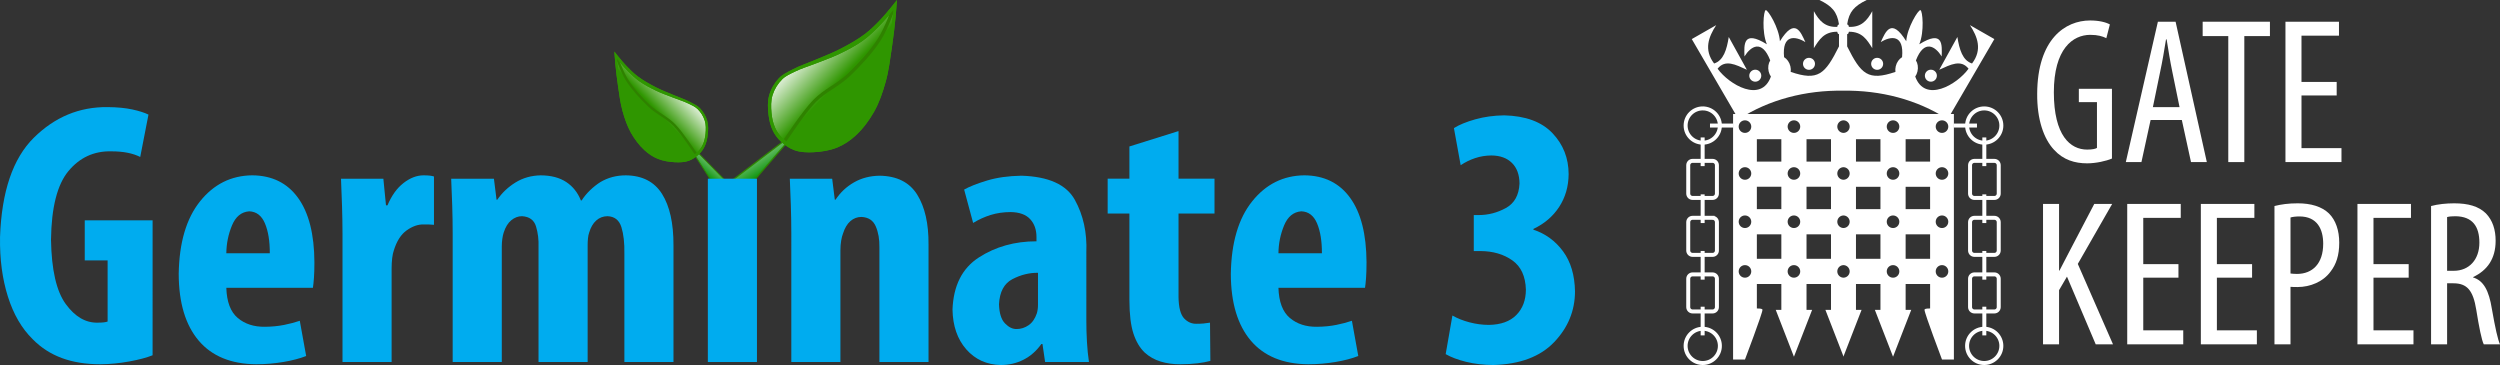 <?xml version="1.0" encoding="UTF-8" standalone="no"?>
<!-- Created with Inkscape (http://www.inkscape.org/) -->

<svg
   xmlns:dc="http://purl.org/dc/elements/1.1/"
   xmlns:cc="http://creativecommons.org/ns#"
   xmlns:rdf="http://www.w3.org/1999/02/22-rdf-syntax-ns#"
   xmlns:svg="http://www.w3.org/2000/svg"
   xmlns="http://www.w3.org/2000/svg"
   xmlns:xlink="http://www.w3.org/1999/xlink"
   xmlns:sodipodi="http://sodipodi.sourceforge.net/DTD/sodipodi-0.dtd"
   xmlns:inkscape="http://www.inkscape.org/namespaces/inkscape"
   id="svg2"
   version="1.1"
   viewBox="0 0 480.171 70.107"
   inkscape:export-filename="C:\Users\sr41756\Desktop\gatekeeper.png"
   inkscape:export-xdpi="61.620094"
   inkscape:export-ydpi="61.620094"
   inkscape:version="0.92.1 r15371"
   sodipodi:docname="gatekeeper-dark.svg"
   width="512.183"
   height="74.781">
  <rect x="0" y="0" width="480.171" height="70.107" fill="#333333" stroke="none"/>
  <defs
     id="defs4">
    <linearGradient
       id="linearGradient3822">
      <stop
         style="stop-color:#008f00;stop-opacity:1;"
         id="stop3824"
         offset="0" />
      <stop
         style="stop-color:#ffffff;stop-opacity:1;"
         id="stop3826"
         offset="1" />
    </linearGradient>
    <linearGradient
       id="linearGradient3795">
      <stop
         style="stop-color:#2f9600;stop-opacity:1;"
         id="stop3797"
         offset="0" />
      <stop
         style="stop-color:#ffffff;stop-opacity:1;"
         id="stop3799"
         offset="1" />
    </linearGradient>
    <linearGradient
       gradientTransform="matrix(-0.532,0,0,0.714,433.894,175.301)"
       gradientUnits="userSpaceOnUse"
       id="linearGradient4158"
       x1="275.551"
       x2="269.846"
       y1="168.021"
       y2="158.976"
       inkscape:collect="always"
       xlink:href="#linearGradient3822" />
    <linearGradient
       gradientTransform="matrix(0.854,0,0,0.854,65.072,151.796)"
       gradientUnits="userSpaceOnUse"
       id="linearGradient4164"
       x1="275.551"
       x2="269.846"
       y1="168.021"
       y2="158.976"
       inkscape:collect="always"
       xlink:href="#linearGradient3822" />
    <linearGradient
       gradientTransform="translate(59.367,135.152)"
       gradientUnits="userSpaceOnUse"
       id="linearGradient4239"
       x1="289.231"
       x2="281.022"
       y1="151.374"
       y2="143.241"
       inkscape:collect="always"
       xlink:href="#linearGradient3795" />
    <linearGradient
       gradientTransform="matrix(0.854,0,0,0.854,64.357,151.406)"
       gradientUnits="userSpaceOnUse"
       id="linearGradient3083"
       x1="289.231"
       x2="281.022"
       y1="151.374"
       y2="143.241"
       inkscape:collect="always"
       xlink:href="#linearGradient3795" />
    <linearGradient
       gradientUnits="userSpaceOnUse"
       id="linearGradient3866"
       x1="338.549"
       x2="328.881"
       y1="282.634"
       y2="274.081"
       inkscape:collect="always"
       xlink:href="#linearGradient3795" />
    <linearGradient
       gradientUnits="userSpaceOnUse"
       id="linearGradient3875"
       x1="335.632"
       x2="328.571"
       y1="281.574"
       y2="274.832"
       inkscape:collect="always"
       xlink:href="#linearGradient3795" />
    <linearGradient
       gradientUnits="userSpaceOnUse"
       id="linearGradient3891"
       x1="335.632"
       x2="328.571"
       y1="281.574"
       y2="274.832"
       inkscape:collect="always"
       xlink:href="#linearGradient3795" />
    <linearGradient
       gradientUnits="userSpaceOnUse"
       id="linearGradient3905"
       x1="335.632"
       x2="328.571"
       y1="281.574"
       y2="274.832"
       inkscape:collect="always"
       xlink:href="#linearGradient3795" />
    <linearGradient
       gradientUnits="userSpaceOnUse"
       id="linearGradient3907"
       x1="335.632"
       x2="328.571"
       y1="281.574"
       y2="274.832"
       inkscape:collect="always"
       xlink:href="#linearGradient3795" />
    <linearGradient
       gradientTransform="matrix(0.854,0,0,0.854,65.072,151.796)"
       gradientUnits="userSpaceOnUse"
       id="linearGradient4131"
       x1="275.551"
       x2="269.846"
       y1="168.021"
       y2="158.976"
       inkscape:collect="always"
       xlink:href="#linearGradient3822" />
    <linearGradient
       gradientUnits="userSpaceOnUse"
       id="linearGradient4133"
       x1="335.632"
       x2="328.571"
       y1="281.574"
       y2="274.832"
       inkscape:collect="always"
       xlink:href="#linearGradient3795" />
    <linearGradient
       gradientTransform="matrix(-0.532,0,0,0.714,433.894,175.301)"
       gradientUnits="userSpaceOnUse"
       id="linearGradient4135"
       x1="275.551"
       x2="269.846"
       y1="168.021"
       y2="158.976"
       inkscape:collect="always"
       xlink:href="#linearGradient3822" />
    <linearGradient
       gradientUnits="userSpaceOnUse"
       id="linearGradient4137"
       x1="335.632"
       x2="328.571"
       y1="281.574"
       y2="274.832"
       inkscape:collect="always"
       xlink:href="#linearGradient3795" />
  </defs>
  <sodipodi:namedview
     bordercolor="#666666"
     borderopacity="1.0"
     fit-margin-bottom="0"
     fit-margin-left="0"
     fit-margin-right="0"
     fit-margin-top="0"
     id="base"
     pagecolor="#ffffff"
     showgrid="true"
     inkscape:current-layer="layer1"
     inkscape:cx="391.1885"
     inkscape:cy="16.750692"
     inkscape:document-units="px"
     inkscape:pageopacity="0.0"
     inkscape:pageshadow="2"
     inkscape:window-height="1017"
     inkscape:window-maximized="1"
     inkscape:window-width="1920"
     inkscape:window-x="-8"
     inkscape:window-y="-8"
     inkscape:zoom="4.5093834">
    <inkscape:grid
       empspacing="5"
       enabled="true"
       id="grid3163"
       originx="1.8175893e-007"
       originy="0"
       snapvisiblegridlinesonly="true"
       type="xygrid"
       visible="true"
       spacingx="1"
       spacingy="1" />
  </sodipodi:namedview>
  <g
     id="layer1"
     transform="translate(-152.768,-261.993)"
     inkscape:groupmode="layer"
     inkscape:label="Layer 1">
    <g
       id="g4105">
      <path
         style="fill:url(#linearGradient4131);fill-opacity:1;stroke:#2f8600;stroke-width:0.256;stroke-miterlimit:4;stroke-dasharray:none;stroke-opacity:0.953"
         d="m 293.293,296.718 12.535,-9.547 -8.573,9.872 z"
         id="path3820"
         inkscape:connector-curvature="0"
         inkscape:export-filename="C:\Users\sr41756\Desktop\logo2.png"
         inkscape:export-xdpi="48.573853"
         inkscape:export-ydpi="48.573853"
         sodipodi:nodetypes="cccc" />
      <g
         id="g3884"
         transform="translate(-24.837,-0.751)">
        <path
           style="fill:#2f9600;fill-opacity:1;stroke:none"
           d="m 327.563,289.894 c -0.613,-0.572 -1.137,-1.262 -1.506,-2.015 -0.467,-0.954 -0.72,-2.017 -0.844,-3.072 -0.147,-1.248 -0.219,-2.559 0.126,-3.767 0.346,-1.211 1.02,-2.361 1.888,-3.273 0.711,-0.748 1.689,-1.196 2.602,-1.679 1.396,-0.739 2.913,-1.222 4.364,-1.846 1.571,-0.676 3.18,-1.272 4.7,-2.056 1.667,-0.86 3.327,-1.767 4.826,-2.895 1.146,-0.864 2.16,-1.896 3.147,-2.937 1.079,-1.139 3.021,-3.609 3.021,-3.609 0,0 -0.146,2.128 -0.252,3.189 -0.197,1.963 -0.418,3.924 -0.713,5.875 -0.34,2.249 -0.598,4.525 -1.217,6.714 -0.555,1.965 -1.215,3.932 -2.224,5.707 -0.956,1.681 -2.142,3.268 -3.567,4.574 -1.02,0.935 -2.201,1.737 -3.483,2.259 -1.454,0.592 -3.049,0.853 -4.617,0.926 -1.202,0.056 -2.455,0.02 -3.59,-0.38 -0.995,-0.351 -1.889,-0.994 -2.661,-1.713 z"
           id="path3088"
           inkscape:connector-curvature="0"
           sodipodi:nodetypes="aaaaaaaaaacaaaaaaaaa" />
        <g
           id="g3877">
          <path
             style="fill:url(#linearGradient4133);fill-opacity:1;stroke:none"
             d="m 327.834,289.219 c -0.553,-0.545 -1.02,-1.198 -1.342,-1.905 -0.407,-0.895 -0.614,-1.886 -0.702,-2.866 -0.104,-1.159 -0.137,-2.375 0.214,-3.484 0.352,-1.112 1.005,-2.159 1.833,-2.982 0.678,-0.674 1.595,-1.064 2.452,-1.487 1.312,-0.648 2.729,-1.056 4.088,-1.597 1.472,-0.585 2.977,-1.095 4.405,-1.782 1.566,-0.753 3.126,-1.55 4.543,-2.556 1.084,-0.77 2.049,-1.699 2.99,-2.638 1.028,-1.026 2.891,-3.263 2.891,-3.263 0,0 -0.19,1.967 -0.316,2.946 -0.233,1.812 -0.489,3.623 -0.812,5.421 -0.373,2.073 -0.671,4.174 -1.3,6.185 -0.565,1.805 -1.227,3.609 -2.207,5.226 -0.928,1.531 -2.067,2.97 -3.421,4.143 -0.969,0.839 -2.083,1.551 -3.283,2.001 -1.361,0.51 -2.845,0.711 -4.299,0.738 -1.114,0.02 -2.274,-0.045 -3.314,-0.445 -0.912,-0.35 -1.724,-0.969 -2.419,-1.655 z"
             id="path3858"
             inkscape:connector-curvature="0"
             sodipodi:nodetypes="aaaaaaaaaacaaaaaaaaa" />
          <path
             style="fill:none;stroke:#2f8200;stroke-width:0.641;stroke-linecap:butt;stroke-linejoin:miter;stroke-miterlimit:4;stroke-dasharray:none;stroke-opacity:1"
             d="m 328.377,289.72 c 0,0 0.008,-0.009 0.033,-0.042 0.254,-0.342 3.538,-5.381 5.62,-7.507 2.082,-2.126 4.487,-3.029 6.602,-5.045 2.115,-2.015 4.334,-4.434 5.816,-6.727 1.482,-2.294 2.803,-6.167 2.803,-6.167"
             id="path3868"
             inkscape:connector-curvature="0"
             inkscape:export-filename="C:\Users\sr41756\Desktop\logo2.png"
             inkscape:export-xdpi="48.573853"
             inkscape:export-ydpi="48.573853"
             sodipodi:nodetypes="cszzzc" />
          <path
             style="fill:#2f9600;fill-opacity:1;stroke:none"
             d="m 344.844,0.781 c 0,0 -1.921,2.455 -3,3.594 -0.987,1.042 -2.01,2.074 -3.156,2.938 -1.498,1.129 -3.146,2.046 -4.812,2.906 -1.52,0.784 -3.148,1.387 -4.719,2.062 -1.451,0.624 -2.979,1.105 -4.375,1.844 -0.912,0.483 -1.882,0.909 -2.594,1.656 -0.868,0.912 -1.529,2.07 -1.875,3.281 -0.345,1.208 -0.272,2.534 -0.125,3.781 0.124,1.055 0.377,2.109 0.844,3.062 0.368,0.753 0.887,1.459 1.5,2.031 0.771,0.719 1.661,1.337 2.656,1.688 1.135,0.4 2.392,0.431 3.594,0.375 1.568,-0.072 3.171,-0.314 4.625,-0.906 1.282,-0.522 2.449,-1.315 3.469,-2.25 1.425,-1.306 2.607,-2.913 3.562,-4.594 1.009,-1.775 1.663,-3.723 2.219,-5.688 0.619,-2.189 0.879,-4.47 1.219,-6.719 0.295,-1.95 0.522,-3.912 0.719,-5.875 0.106,-1.061 0.25,-3.188 0.25,-3.188 z m -0.688,1.906 c 0,0 -0.187,1.958 -0.312,2.938 -0.233,1.812 -0.489,3.639 -0.812,5.438 -0.373,2.073 -0.652,4.177 -1.281,6.188 -0.565,1.805 -1.239,3.602 -2.219,5.219 -0.928,1.531 -2.053,2.952 -3.406,4.125 -0.969,0.839 -2.081,1.581 -3.281,2.031 -1.361,0.51 -2.859,0.692 -4.312,0.719 -1.114,0.02 -2.272,-0.038 -3.312,-0.438 -0.912,-0.35 -1.711,-0.97 -2.406,-1.656 -0.553,-0.545 -1.022,-1.199 -1.344,-1.906 -0.407,-0.895 -0.631,-1.895 -0.719,-2.875 -0.104,-1.159 -0.132,-2.359 0.219,-3.469 0.352,-1.112 1.016,-2.178 1.844,-3 0.678,-0.674 1.58,-1.046 2.438,-1.469 1.312,-0.648 2.734,-1.053 4.094,-1.594 1.472,-0.585 2.979,-1.095 4.406,-1.781 1.566,-0.753 3.115,-1.556 4.531,-2.562 1.084,-0.77 2.059,-1.717 3,-2.656 1.028,-1.026 2.875,-3.25 2.875,-3.25 z"
             id="path3872"
             transform="translate(5.033,261.972)"
             inkscape:connector-curvature="0" />
        </g>
      </g>
      <path
         style="fill:url(#linearGradient4135);fill-opacity:1;stroke:#2f8600;stroke-width:0.185;stroke-miterlimit:4;stroke-dasharray:none;stroke-opacity:0.953"
         d="m 291.876,296.482 -7.8,-7.983 5.335,8.255 z"
         id="path3830"
         inkscape:connector-curvature="0"
         inkscape:export-filename="C:\Users\sr41756\Desktop\logo2.png"
         inkscape:export-xdpi="48.573853"
         inkscape:export-ydpi="48.573853"
         sodipodi:nodetypes="cccc" />
      <g
         id="g3893"
         transform="matrix(-0.727,0,0,0.727,525.126,80.881)">
        <path
           style="fill:#2f9600;fill-opacity:1;stroke:none"
           d="m 327.563,289.894 c -0.613,-0.572 -1.137,-1.262 -1.506,-2.015 -0.467,-0.954 -0.72,-2.017 -0.844,-3.072 -0.147,-1.248 -0.219,-2.559 0.126,-3.767 0.346,-1.211 1.02,-2.361 1.888,-3.273 0.711,-0.748 1.689,-1.196 2.602,-1.679 1.396,-0.739 2.913,-1.222 4.364,-1.846 1.571,-0.676 3.18,-1.272 4.7,-2.056 1.667,-0.86 3.327,-1.767 4.826,-2.895 1.146,-0.864 2.16,-1.896 3.147,-2.937 1.079,-1.139 3.021,-3.609 3.021,-3.609 0,0 -0.146,2.128 -0.252,3.189 -0.197,1.963 -0.418,3.924 -0.713,5.875 -0.34,2.249 -0.598,4.525 -1.217,6.714 -0.555,1.965 -1.215,3.932 -2.224,5.707 -0.956,1.681 -2.142,3.268 -3.567,4.574 -1.02,0.935 -2.201,1.737 -3.483,2.259 -1.454,0.592 -3.049,0.853 -4.617,0.926 -1.202,0.056 -2.455,0.02 -3.59,-0.38 -0.995,-0.351 -1.889,-0.994 -2.661,-1.713 z"
           id="path3895"
           inkscape:connector-curvature="0"
           sodipodi:nodetypes="aaaaaaaaaacaaaaaaaaa" />
        <g
           id="g3897">
          <path
             style="fill:url(#linearGradient4137);fill-opacity:1;stroke:none"
             d="m 327.834,289.219 c -0.553,-0.545 -1.02,-1.198 -1.342,-1.905 -0.407,-0.895 -0.614,-1.886 -0.702,-2.866 -0.104,-1.159 -0.137,-2.375 0.214,-3.484 0.352,-1.112 1.005,-2.159 1.833,-2.982 0.678,-0.674 1.595,-1.064 2.452,-1.487 1.312,-0.648 2.729,-1.056 4.088,-1.597 1.472,-0.585 2.977,-1.095 4.405,-1.782 1.566,-0.753 3.126,-1.55 4.543,-2.556 1.084,-0.77 2.049,-1.699 2.99,-2.638 1.028,-1.026 2.891,-3.263 2.891,-3.263 0,0 -0.19,1.967 -0.316,2.946 -0.233,1.812 -0.489,3.623 -0.812,5.421 -0.373,2.073 -0.671,4.174 -1.3,6.185 -0.565,1.805 -1.227,3.609 -2.207,5.226 -0.928,1.531 -2.067,2.97 -3.421,4.143 -0.969,0.839 -2.083,1.551 -3.283,2.001 -1.361,0.51 -2.845,0.711 -4.299,0.738 -1.114,0.02 -2.274,-0.045 -3.314,-0.445 -0.912,-0.35 -1.724,-0.969 -2.419,-1.655 z"
             id="path3899"
             inkscape:connector-curvature="0"
             sodipodi:nodetypes="aaaaaaaaaacaaaaaaaaa" />
          <path
             style="fill:none;stroke:#2f8200;stroke-width:0.641;stroke-linecap:butt;stroke-linejoin:miter;stroke-miterlimit:4;stroke-dasharray:none;stroke-opacity:1"
             d="m 328.377,289.72 c 0,0 0.008,-0.009 0.033,-0.042 0.254,-0.342 3.538,-5.381 5.62,-7.507 2.082,-2.126 4.487,-3.029 6.602,-5.045 2.115,-2.015 4.334,-4.434 5.816,-6.727 1.482,-2.294 2.803,-6.167 2.803,-6.167"
             id="path3901"
             inkscape:connector-curvature="0"
             inkscape:export-filename="C:\Users\sr41756\Desktop\logo2.png"
             inkscape:export-xdpi="48.573853"
             inkscape:export-ydpi="48.573853"
             sodipodi:nodetypes="cszzzc" />
          <path
             style="fill:#2f9600;fill-opacity:1;stroke:none"
             d="m 344.844,0.781 c 0,0 -1.921,2.455 -3,3.594 -0.987,1.042 -2.01,2.074 -3.156,2.938 -1.498,1.129 -3.146,2.046 -4.812,2.906 -1.52,0.784 -3.148,1.387 -4.719,2.062 -1.451,0.624 -2.979,1.105 -4.375,1.844 -0.912,0.483 -1.882,0.909 -2.594,1.656 -0.868,0.912 -1.529,2.07 -1.875,3.281 -0.345,1.208 -0.272,2.534 -0.125,3.781 0.124,1.055 0.377,2.109 0.844,3.062 0.368,0.753 0.887,1.459 1.5,2.031 0.771,0.719 1.661,1.337 2.656,1.688 1.135,0.4 2.392,0.431 3.594,0.375 1.568,-0.072 3.171,-0.314 4.625,-0.906 1.282,-0.522 2.449,-1.315 3.469,-2.25 1.425,-1.306 2.607,-2.913 3.562,-4.594 1.009,-1.775 1.663,-3.723 2.219,-5.688 0.619,-2.189 0.879,-4.47 1.219,-6.719 0.295,-1.95 0.522,-3.912 0.719,-5.875 0.106,-1.061 0.25,-3.188 0.25,-3.188 z m -0.688,1.906 c 0,0 -0.187,1.958 -0.312,2.938 -0.233,1.812 -0.489,3.639 -0.812,5.438 -0.373,2.073 -0.652,4.177 -1.281,6.188 -0.565,1.805 -1.239,3.602 -2.219,5.219 -0.928,1.531 -2.053,2.952 -3.406,4.125 -0.969,0.839 -2.081,1.581 -3.281,2.031 -1.361,0.51 -2.859,0.692 -4.312,0.719 -1.114,0.02 -2.272,-0.038 -3.312,-0.438 -0.912,-0.35 -1.711,-0.97 -2.406,-1.656 -0.553,-0.545 -1.022,-1.199 -1.344,-1.906 -0.407,-0.895 -0.631,-1.895 -0.719,-2.875 -0.104,-1.159 -0.132,-2.359 0.219,-3.469 0.352,-1.112 1.016,-2.178 1.844,-3 0.678,-0.674 1.58,-1.046 2.438,-1.469 1.312,-0.648 2.734,-1.053 4.094,-1.594 1.472,-0.585 2.979,-1.095 4.406,-1.781 1.566,-0.753 3.115,-1.556 4.531,-2.562 1.084,-0.77 2.059,-1.717 3,-2.656 1.028,-1.026 2.875,-3.25 2.875,-3.25 z"
             id="path3903"
             transform="translate(5.033,261.972)"
             inkscape:connector-curvature="0" />
        </g>
      </g>
      <path
         style="font-style:normal;font-variant:normal;font-weight:bold;font-stretch:normal;font-size:72px;line-height:125%;font-family:'Myriad Pro Cond';-inkscape-font-specification:'Myriad Pro Cond Bold';letter-spacing:0px;word-spacing:0px;fill:#00acef;fill-opacity:1;stroke:none"
         d="m 182.077,304.308 h -13.032 v 7.704 h 4.392 v 11.736 c -0.372,0.144 -0.996,0.216 -1.872,0.216 -2.328,0.066 -4.386,-1.128 -6.174,-3.582 -1.788,-2.454 -2.73,-6.564 -2.826,-12.33 0.078,-6.22 1.2,-10.627 3.366,-13.221 2.166,-2.593 4.908,-3.85 8.226,-3.771 1.149,4e-5 2.181,0.09 3.096,0.27 0.915,0.18 1.731,0.45 2.448,0.81 l 1.584,-8.136 c -0.759,-0.375 -1.797,-0.705 -3.114,-0.99 -1.317,-0.285 -2.895,-0.435 -4.734,-0.45 -5.415,-0.061 -10.137,1.898 -14.166,5.877 -4.029,3.979 -6.195,10.348 -6.498,19.107 -0.063,4.218 0.441,8.022 1.512,11.412 1.071,3.39 2.655,6.114 4.752,8.172 1.578,1.618 3.444,2.827 5.598,3.627 2.154,0.799 4.632,1.198 7.434,1.197 1.83,-0.018 3.678,-0.198 5.544,-0.54 1.866,-0.342 3.354,-0.738 4.464,-1.188 z"
         id="path4219"
         inkscape:connector-curvature="0" />
      <path
         style="font-style:normal;font-variant:normal;font-weight:bold;font-stretch:normal;font-size:72px;line-height:125%;font-family:'Myriad Pro Cond';-inkscape-font-specification:'Myriad Pro Cond Bold';letter-spacing:0px;word-spacing:0px;fill:#00acef;fill-opacity:1;stroke:none"
         d="m 212.868,317.268 c 0.075,-0.487 0.141,-1.114 0.198,-1.881 0.057,-0.766 0.087,-1.771 0.09,-3.015 -0.025,-5.389 -1.073,-9.514 -3.141,-12.375 -2.068,-2.86 -5.005,-4.303 -8.811,-4.329 -4.053,0.046 -7.395,1.718 -10.026,5.013 -2.631,3.295 -3.993,7.936 -4.086,13.923 0.018,5.542 1.296,9.811 3.834,12.807 2.538,2.995 6.228,4.51 11.07,4.545 1.794,-0.007 3.534,-0.154 5.22,-0.441 1.686,-0.286 3.138,-0.667 4.356,-1.143 l -1.224,-6.768 c -0.869,0.3 -1.867,0.564 -2.997,0.792 -1.13,0.228 -2.362,0.348 -3.699,0.36 -2.1,0.03 -3.84,-0.534 -5.22,-1.692 -1.38,-1.158 -2.112,-3.09 -2.196,-5.796 z m -16.632,-6.624 c 0.025,-1.879 0.388,-3.664 1.089,-5.355 0.7,-1.69 1.801,-2.593 3.303,-2.709 1.393,0.052 2.404,0.83 3.033,2.331 0.628,1.502 0.937,3.412 0.927,5.733 z"
         id="path4221"
         inkscape:connector-curvature="0" />
      <path
         style="font-style:normal;font-variant:normal;font-weight:bold;font-stretch:normal;font-size:72px;line-height:125%;font-family:'Myriad Pro Cond';-inkscape-font-specification:'Myriad Pro Cond Bold';letter-spacing:0px;word-spacing:0px;fill:#00acef;fill-opacity:1;stroke:none"
         d="m 218.551,331.524 h 9.432 v -17.928 c -1e-5,-0.727 0.036,-1.396 0.108,-2.007 0.072,-0.61 0.18,-1.117 0.324,-1.521 0.552,-1.782 1.374,-3.06 2.466,-3.834 1.092,-0.774 2.166,-1.152 3.222,-1.134 0.78,-0.012 1.452,0.012 2.016,0.072 v -9.288 c -0.242,-0.072 -0.515,-0.126 -0.819,-0.162 -0.305,-0.036 -0.704,-0.054 -1.197,-0.054 -1.296,0.006 -2.574,0.498 -3.834,1.476 -1.26,0.978 -2.286,2.406 -3.078,4.284 h -0.288 l -0.504,-5.112 h -8.136 c 0.075,1.674 0.141,3.42 0.198,5.238 0.057,1.818 0.087,3.6 0.09,5.346 z"
         id="path4223"
         inkscape:connector-curvature="0" />
      <path
         style="font-style:normal;font-variant:normal;font-weight:bold;font-stretch:normal;font-size:72px;line-height:125%;font-family:'Myriad Pro Cond';-inkscape-font-specification:'Myriad Pro Cond Bold';letter-spacing:0px;word-spacing:0px;fill:#00acef;fill-opacity:1;stroke:none"
         d="m 239.713,331.524 h 9.432 v -22.176 c 0.001,-0.511 0.035,-1 0.099,-1.467 0.065,-0.466 0.151,-0.865 0.261,-1.197 0.34,-1.077 0.829,-1.875 1.467,-2.394 0.637,-0.519 1.324,-0.777 2.061,-0.774 1.423,0.084 2.32,0.744 2.691,1.98 0.37,1.236 0.529,2.544 0.477,3.924 v 22.104 h 9.432 v -22.32 c -0.002,-0.51 0.019,-0.984 0.063,-1.422 0.043,-0.438 0.118,-0.804 0.225,-1.098 0.295,-1.014 0.748,-1.794 1.359,-2.34 0.61,-0.546 1.333,-0.822 2.169,-0.828 1.363,0.052 2.254,0.758 2.673,2.115 0.418,1.358 0.607,3.052 0.567,5.085 v 20.808 h 9.432 v -22.392 c 0.015,-4.246 -0.717,-7.543 -2.196,-9.891 -1.479,-2.347 -3.795,-3.538 -6.948,-3.573 -1.812,4e-5 -3.444,0.432 -4.896,1.296 -0.695,0.44 -1.358,0.965 -1.989,1.575 -0.632,0.611 -1.169,1.262 -1.611,1.953 h -0.144 c -0.609,-1.524 -1.551,-2.706 -2.826,-3.546 -1.275,-0.84 -2.901,-1.266 -4.878,-1.278 -1.81,0.033 -3.427,0.489 -4.851,1.368 -1.423,0.879 -2.59,1.983 -3.501,3.312 h -0.144 l -0.504,-4.032 h -8.208 c 0.075,1.683 0.141,3.393 0.198,5.13 0.057,1.737 0.087,3.555 0.09,5.454 z"
         id="path4225"
         inkscape:connector-curvature="0" />
      <path
         style="font-style:normal;font-variant:normal;font-weight:bold;font-stretch:normal;font-size:72px;line-height:125%;font-family:'Myriad Pro Cond';-inkscape-font-specification:'Myriad Pro Cond Bold';letter-spacing:0px;word-spacing:0px;fill:#00acef;fill-opacity:1;stroke:none"
         d="m 298.155,331.524 v -35.208 h -9.432 v 35.208 z"
         id="path4227"
         inkscape:connector-curvature="0"
         sodipodi:nodetypes="ccccc" />
      <path
         style="font-style:normal;font-variant:normal;font-weight:bold;font-stretch:normal;font-size:72px;line-height:125%;font-family:'Myriad Pro Cond';-inkscape-font-specification:'Myriad Pro Cond Bold';letter-spacing:0px;word-spacing:0px;fill:#00acef;fill-opacity:1;stroke:none"
         d="m 304.754,331.524 h 9.432 v -21.456 c 0.003,-0.688 0.051,-1.309 0.144,-1.863 0.093,-0.553 0.213,-1.012 0.36,-1.377 0.331,-1.045 0.802,-1.834 1.413,-2.367 0.61,-0.532 1.315,-0.799 2.115,-0.801 1.341,0.059 2.259,0.662 2.754,1.809 0.495,1.148 0.729,2.489 0.702,4.023 v 22.032 h 9.432 v -22.608 c 0.029,-3.982 -0.695,-7.159 -2.169,-9.531 -1.475,-2.371 -3.871,-3.586 -7.191,-3.645 -1.848,0.021 -3.498,0.447 -4.95,1.278 -1.452,0.831 -2.634,1.941 -3.546,3.33 h -0.144 l -0.504,-4.032 h -8.136 c 0.075,1.683 0.141,3.393 0.198,5.13 0.057,1.737 0.087,3.555 0.09,5.454 z"
         id="path4229"
         inkscape:connector-curvature="0" />
      <path
         style="font-style:normal;font-variant:normal;font-weight:bold;font-stretch:normal;font-size:72px;line-height:125%;font-family:'Myriad Pro Cond';-inkscape-font-specification:'Myriad Pro Cond Bold';letter-spacing:0px;word-spacing:0px;fill:#00acef;fill-opacity:1;stroke:none"
         d="m 361.42,310.428 c 0.151,-3.762 -0.584,-7.11 -2.205,-10.044 -1.621,-2.934 -5.038,-4.482 -10.251,-4.644 -2.506,0.043 -4.711,0.353 -6.615,0.927 -1.903,0.575 -3.37,1.154 -4.401,1.737 l 1.728,6.408 c 1.069,-0.654 2.188,-1.164 3.357,-1.53 1.168,-0.366 2.449,-0.552 3.843,-0.558 1.687,0.025 2.938,0.479 3.753,1.359 0.814,0.881 1.219,2.035 1.215,3.465 v 0.792 c -4.168,-0.003 -7.855,1.029 -11.061,3.096 -3.205,2.067 -4.894,5.403 -5.067,10.008 0.054,3.153 0.936,5.703 2.646,7.65 1.71,1.947 3.924,2.949 6.642,3.006 1.561,-0.002 3.01,-0.341 4.347,-1.017 1.336,-0.676 2.479,-1.681 3.429,-3.015 h 0.216 l 0.504,3.456 h 8.424 c -0.179,-1.2 -0.308,-2.49 -0.387,-3.87 -0.08,-1.38 -0.119,-2.778 -0.117,-4.194 z m -9.288,10.08 c -10e-6,0.321 -0.018,0.615 -0.054,0.882 -0.036,0.267 -0.09,0.525 -0.162,0.774 -0.347,1.039 -0.878,1.804 -1.593,2.295 -0.716,0.49 -1.48,0.733 -2.295,0.729 -0.771,0.018 -1.515,-0.342 -2.232,-1.08 -0.717,-0.738 -1.101,-1.962 -1.152,-3.672 0.118,-2.389 0.979,-4 2.583,-4.833 1.603,-0.832 3.238,-1.237 4.905,-1.215 z"
         id="path4231"
         inkscape:connector-curvature="0" />
      <path
         style="font-style:normal;font-variant:normal;font-weight:bold;font-stretch:normal;font-size:72px;line-height:125%;font-family:'Myriad Pro Cond';-inkscape-font-specification:'Myriad Pro Cond Bold';letter-spacing:0px;word-spacing:0px;fill:#00acef;fill-opacity:1;stroke:none"
         d="m 369.691,290.124 v 6.192 h -4.176 v 6.696 h 4.176 v 16.632 c 0.006,2.728 0.264,4.867 0.774,6.417 0.51,1.549 1.236,2.77 2.178,3.663 0.87,0.786 1.884,1.356 3.042,1.71 1.158,0.354 2.424,0.528 3.798,0.522 1.23,-0.005 2.334,-0.068 3.312,-0.189 0.978,-0.121 1.794,-0.274 2.448,-0.459 l -0.072,-7.344 c -0.425,0.072 -0.836,0.126 -1.233,0.162 -0.398,0.036 -0.827,0.054 -1.287,0.054 -0.934,0.043 -1.747,-0.295 -2.439,-1.017 -0.692,-0.721 -1.054,-2.086 -1.089,-4.095 v -16.056 h 6.912 v -6.696 h -6.912 v -9.144 z"
         id="path4233"
         inkscape:connector-curvature="0" />
      <path
         style="font-style:normal;font-variant:normal;font-weight:bold;font-stretch:normal;font-size:72px;line-height:125%;font-family:'Myriad Pro Cond';-inkscape-font-specification:'Myriad Pro Cond Bold';letter-spacing:0px;word-spacing:0px;fill:#00acef;fill-opacity:1;stroke:none"
         d="m 414.946,317.268 c 0.075,-0.487 0.141,-1.114 0.198,-1.881 0.057,-0.766 0.087,-1.771 0.09,-3.015 -0.025,-5.389 -1.073,-9.514 -3.141,-12.375 -2.068,-2.86 -5.005,-4.303 -8.811,-4.329 -4.053,0.046 -7.395,1.718 -10.026,5.013 -2.631,3.295 -3.993,7.936 -4.086,13.923 0.018,5.542 1.296,9.811 3.834,12.807 2.538,2.995 6.228,4.51 11.07,4.545 1.794,-0.007 3.534,-0.154 5.22,-0.441 1.686,-0.286 3.138,-0.667 4.356,-1.143 l -1.224,-6.768 c -0.869,0.3 -1.867,0.564 -2.997,0.792 -1.13,0.228 -2.362,0.348 -3.699,0.36 -2.1,0.03 -3.84,-0.534 -5.22,-1.692 -1.38,-1.158 -2.112,-3.09 -2.196,-5.796 z m -16.632,-6.624 c 0.025,-1.879 0.388,-3.664 1.089,-5.355 0.7,-1.69 1.801,-2.593 3.303,-2.709 1.393,0.052 2.404,0.83 3.033,2.331 0.628,1.502 0.937,3.412 0.927,5.733 z"
         id="path4235"
         inkscape:connector-curvature="0" />
      <path
         style="font-style:normal;font-variant:normal;font-weight:bold;font-stretch:normal;font-size:72px;line-height:125%;font-family:'Myriad Pro Cond';-inkscape-font-specification:'Myriad Pro Cond Bold';letter-spacing:0px;word-spacing:0px;fill:#00acef;fill-opacity:1;stroke:none"
         d="m 430.436,330.012 c 1.029,0.591 2.337,1.083 3.924,1.476 1.587,0.393 3.327,0.597 5.22,0.612 5.127,-0.142 9.021,-1.603 11.682,-4.383 2.661,-2.779 3.999,-6.022 4.014,-9.729 -0.05,-3.141 -0.815,-5.715 -2.295,-7.722 -1.481,-2.007 -3.379,-3.393 -5.697,-4.158 v -0.144 c 2.109,-0.996 3.759,-2.406 4.95,-4.23 1.191,-1.824 1.797,-3.918 1.818,-6.282 -0.003,-3.085 -1.041,-5.716 -3.114,-7.893 -2.073,-2.176 -5.163,-3.313 -9.27,-3.411 -1.981,0.026 -3.832,0.281 -5.553,0.765 -1.72,0.485 -3.085,1.046 -4.095,1.683 l 1.296,7.128 c 0.867,-0.582 1.797,-1.038 2.79,-1.368 0.993,-0.33 2.031,-0.498 3.114,-0.504 1.674,0.013 2.988,0.491 3.942,1.431 0.954,0.941 1.44,2.264 1.458,3.969 -0.111,2.232 -0.987,3.798 -2.628,4.698 -1.641,0.9 -3.381,1.35 -5.22,1.35 h -0.936 v 6.912 h 1.296 c 2.41,0.017 4.447,0.614 6.111,1.791 1.663,1.177 2.53,3.052 2.601,5.625 -0.009,2.014 -0.621,3.637 -1.836,4.869 -1.215,1.231 -2.979,1.864 -5.292,1.899 -1.245,-0.007 -2.481,-0.172 -3.708,-0.495 -1.227,-0.322 -2.319,-0.757 -3.276,-1.305 z"
         id="path4237"
         inkscape:connector-curvature="0" />
    </g>
    <g
       style="font-style:normal;font-variant:normal;font-weight:normal;font-stretch:normal;font-size:40px;line-height:125%;font-family:'Myriad Pro';-inkscape-font-specification:'Myriad Pro';letter-spacing:0px;word-spacing:0px;fill:#ffffff;fill-opacity:1;stroke:none"
       id="Crown"
       transform="matrix(0.134,0,0,0.134,475.83,261.522)">
      <circle
         style="fill:#ffffff;fill-opacity:1"
         cx="105"
         cy="112"
         id="circle4"
         r="8.6" />
      <circle
         style="fill:#ffffff;fill-opacity:1"
         cx="182"
         cy="95"
         id="circle6"
         r="8.6" />
      <path
         style="fill:#ffffff;fill-opacity:1"
         d="m 412.7,39.522 c 10.872,16.794 18.063,35.141 3,55 -13.565,-4.295 -18.154,-20.093 -21,-38 l -26,47 c 16.31,-7.443 31.082,-15.262 42,-1.522 -16.575,22.95 -62.557,49.67 -76.406,11.272 1.448,-2.147 2.57,-4.648 3.219,-7.406 1.362,-5.795 0.396,-11.507 -2.25,-15.75 11.794,-30.673 27.828,-20.376 36.906,-5.719 0.546,-16.316 2.55,-38.864 -32.094,-17.406 7.512,-17.968 4.772,-48.205 1.656,-48.938 -3.117,-0.732 -19.065,25.129 -20.344,44.563 -21.458,-34.644 -29.721,-13.57 -36.5,1.281 14.657,-9.078 33.636,-11.153 30.531,21.563 -4.259,2.62 -7.7,7.298 -9.063,13.094 -0.644,2.739 -0.77,5.448 -0.438,8 C 266.7,120 256.7,110 236.7,70 V 52.506 c 2,-0.506 2,-1.506 2.5,-3.5 19.124,-0.11 25.949,11.557 33.5,23.516 v -53 C 265.26,33.125 256.668,42.855 239.2,42.006 238.7,40 238.7,39 236.7,38.506 239.41,20.26 246.881,12.265 264.7,3.522 L 231,3.506 v 0 h -0.15 -0.15 v 0 L 197,3.522 c 17.819,8.744 25.29,16.738 28,34.984 -2,0.494 -2,1.494 -2.5,3.5 -17.468,0.849 -26.061,-8.881 -33.5,-22.484 v 53 C 196.55,60.563 203.376,48.897 222.5,49.006 223,51 223,52 225,52.506 V 70 c -20,40 -30,50 -69.219,36.553 0.332,-2.552 0.206,-5.261 -0.438,-8 -1.362,-5.795 -4.803,-10.474 -9.063,-13.094 -3.105,-32.715 15.874,-30.641 30.531,-21.563 -6.78,-14.851 -15.042,-35.925 -36.5,-1.281 -1.279,-19.433 -17.227,-45.295 -20.344,-44.563 -3.117,0.733 -5.856,30.97 1.656,48.938 -34.644,-21.458 -32.64,1.09 -32.094,17.406 9.079,-14.657 25.112,-24.954 36.906,5.719 -2.646,4.243 -3.612,9.955 -2.25,15.75 0.648,2.758 1.77,5.259 3.219,7.406 C 113.557,151.67 67.575,124.95 51,102 61.918,88.26 76.69,96.079 93,103.522 l -26,-47 c -2.846,17.907 -7.435,33.705 -21,38 -15.063,-19.859 -7.873,-38.206 3,-55 l -35,20 67,115 c 43.636,-28.458 96.889,-41.869 149.7,-41.018 v 0.002 c 0.05,-0.001 0.1,0 0.149,-0.001 0.051,0.001 0.101,0 0.15,0.001 v -0.002 c 52.811,-0.851 106.065,12.56 149.7,41.018 l 67,-115 z"
         id="path8"
         inkscape:connector-curvature="0" />
      <circle
         style="fill:#ffffff;fill-opacity:1"
         cx="356.7"
         cy="112"
         id="circle10"
         r="8.6" />
      <circle
         style="fill:#ffffff;fill-opacity:1"
         cx="279.7"
         cy="95"
         id="circle12"
         r="8.6" />
    </g>
    <path
       style="font-style:normal;font-variant:normal;font-weight:normal;font-stretch:normal;font-size:40px;line-height:125%;font-family:'Myriad Pro';-inkscape-font-specification:'Myriad Pro';letter-spacing:0px;word-spacing:0px;fill:#ffffff;fill-opacity:1;stroke:none"
       d="m 506.864,283.893 h -0.04 -21.186 v 47.155 h 2.284 c 0,0 3.359,-8.867 3.359,-9.538 0,-0.187 -0.269,-0.269 -1.075,-0.269 v -4.702 h 4.702 v 4.971 h -1.075 l 3.493,9.001 3.493,-9.001 h -1.075 v -4.971 h 4.702 v 4.971 h -1.075 l 3.453,8.897 v 0.104 l 0.02,-0.052 0.02,0.052 v -0.104 l 3.453,-8.897 h -1.075 v -4.971 h 4.702 v 4.971 h -1.075 l 3.493,9.001 3.493,-9.001 h -1.075 v -4.971 h 4.702 v 4.702 c -0.806,0 -1.075,0.082 -1.075,0.269 0,0.672 3.359,9.538 3.359,9.538 h 2.284 v -47.155 h -21.186 z m -18.943,31.437 c -0.667,0 -1.209,-0.542 -1.209,-1.209 0,-0.667 0.542,-1.209 1.209,-1.209 0.667,0 1.209,0.542 1.209,1.209 0,0.668 -0.542,1.209 -1.209,1.209 z m 0,-9.538 c -0.667,0 -1.209,-0.542 -1.209,-1.209 0,-0.667 0.542,-1.209 1.209,-1.209 0.667,0 1.209,0.542 1.209,1.209 0,0.668 -0.542,1.209 -1.209,1.209 z m 0,-9.27 c -0.667,0 -1.209,-0.542 -1.209,-1.209 0,-0.667 0.542,-1.209 1.209,-1.209 0.667,0 1.209,0.542 1.209,1.209 0,0.667 -0.542,1.209 -1.209,1.209 z m 0,-9.001 c -0.667,0 -1.209,-0.542 -1.209,-1.209 0,-0.667 0.542,-1.209 1.209,-1.209 0.667,0 1.209,0.542 1.209,1.209 0,0.667 -0.542,1.209 -1.209,1.209 z m 6.986,24.182 h -4.702 v -4.702 h 4.702 z m 0,-9.538 h -4.702 v -4.299 h 4.702 z m 0,-9.135 h -4.702 v -4.299 h 4.702 z m 2.418,22.301 c -0.667,0 -1.209,-0.542 -1.209,-1.209 0,-0.667 0.542,-1.209 1.209,-1.209 0.667,0 1.209,0.542 1.209,1.209 0,0.668 -0.542,1.209 -1.209,1.209 z m 0,-9.538 c -0.667,0 -1.209,-0.542 -1.209,-1.209 0,-0.667 0.542,-1.209 1.209,-1.209 0.667,0 1.209,0.542 1.209,1.209 0,0.668 -0.542,1.209 -1.209,1.209 z m 0,-9.27 c -0.667,0 -1.209,-0.542 -1.209,-1.209 0,-0.667 0.542,-1.209 1.209,-1.209 0.667,0 1.209,0.542 1.209,1.209 0,0.667 -0.542,1.209 -1.209,1.209 z m 0,-9.001 c -0.667,0 -1.209,-0.542 -1.209,-1.209 0,-0.667 0.542,-1.209 1.209,-1.209 0.667,0 1.209,0.542 1.209,1.209 0,0.667 -0.542,1.209 -1.209,1.209 z m 7.12,24.182 h -4.702 v -4.702 h 4.702 z m 0,-9.538 h -4.702 v -4.299 h 4.702 z m 0,-9.135 h -4.702 v -4.299 h 4.702 z m 2.398,22.3 c -0.658,-0.011 -1.189,-0.547 -1.189,-1.208 0,-0.66 0.531,-1.197 1.189,-1.208 0.658,0.011 1.189,0.548 1.189,1.208 -1.4e-4,0.661 -0.531,1.197 -1.189,1.208 z m 0,-9.538 c -0.658,-0.011 -1.189,-0.547 -1.189,-1.208 0,-0.66 0.531,-1.197 1.189,-1.208 0.658,0.011 1.189,0.548 1.189,1.208 -1.4e-4,0.661 -0.531,1.197 -1.189,1.208 z m 0,-9.27 c -0.658,-0.011 -1.189,-0.547 -1.189,-1.208 0,-0.661 0.531,-1.197 1.189,-1.208 0.658,0.011 1.189,0.548 1.189,1.208 -1.4e-4,0.661 -0.531,1.197 -1.189,1.208 z m 0,-9.001 c -0.658,-0.011 -1.189,-0.547 -1.189,-1.208 0,-0.661 0.531,-1.197 1.189,-1.208 0.658,0.011 1.189,0.548 1.189,1.208 -1.4e-4,0.661 -0.531,1.197 -1.189,1.208 z m 7.1,24.183 h -4.702 v -4.702 h 4.702 z m 0,-9.538 h -4.702 v -4.299 h 4.702 z m 0,-9.135 h -4.702 v -4.299 h 4.702 z m 2.418,22.301 c -0.667,0 -1.209,-0.542 -1.209,-1.209 0,-0.667 0.542,-1.209 1.209,-1.209 0.667,0 1.209,0.542 1.209,1.209 0,0.668 -0.542,1.209 -1.209,1.209 z m 0,-9.538 c -0.667,0 -1.209,-0.542 -1.209,-1.209 0,-0.667 0.542,-1.209 1.209,-1.209 0.667,0 1.209,0.542 1.209,1.209 0,0.668 -0.542,1.209 -1.209,1.209 z m 0,-9.27 c -0.667,0 -1.209,-0.542 -1.209,-1.209 0,-0.667 0.542,-1.209 1.209,-1.209 0.667,0 1.209,0.542 1.209,1.209 0,0.667 -0.542,1.209 -1.209,1.209 z m 0,-9.001 c -0.667,0 -1.209,-0.542 -1.209,-1.209 0,-0.667 0.542,-1.209 1.209,-1.209 0.667,0 1.209,0.542 1.209,1.209 0,0.667 -0.542,1.209 -1.209,1.209 z m 7.12,24.182 h -4.702 v -4.702 h 4.702 z m 0,-9.538 h -4.702 v -4.299 h 4.702 z m 0,-9.135 h -4.702 v -4.299 h 4.702 z m 2.284,22.301 c -0.667,0 -1.209,-0.542 -1.209,-1.209 0,-0.667 0.542,-1.209 1.209,-1.209 0.667,0 1.209,0.542 1.209,1.209 0,0.668 -0.542,1.209 -1.209,1.209 z m 0,-9.538 c -0.667,0 -1.209,-0.542 -1.209,-1.209 0,-0.667 0.542,-1.209 1.209,-1.209 0.667,0 1.209,0.542 1.209,1.209 0,0.668 -0.542,1.209 -1.209,1.209 z m 0,-9.27 c -0.667,0 -1.209,-0.542 -1.209,-1.209 0,-0.667 0.542,-1.209 1.209,-1.209 0.667,0 1.209,0.542 1.209,1.209 0,0.667 -0.542,1.209 -1.209,1.209 z m 0,-9.001 c -0.667,0 -1.209,-0.542 -1.209,-1.209 0,-0.667 0.542,-1.209 1.209,-1.209 0.667,0 1.209,0.542 1.209,1.209 0,0.667 -0.542,1.209 -1.209,1.209 z"
       id="Portcullis"
       inkscape:connector-curvature="0" />
    <path
       style="font-style:normal;font-variant:normal;font-weight:normal;font-stretch:normal;font-size:40px;line-height:125%;font-family:'Myriad Pro';-inkscape-font-specification:'Myriad Pro';letter-spacing:0px;word-spacing:0px;fill:none;stroke:#ffffff;stroke-width:0.766;stroke-miterlimit:10;stroke-opacity:1"
       d="m 533.894,289.398 c -0.007,0 -0.013,5.4e-4 -0.02,5.4e-4 -1.818,0 -3.291,-1.474 -3.291,-3.291"
       id="path17"
       stroke-miterlimit="10"
       inkscape:connector-curvature="0" />
    <path
       style="font-style:normal;font-variant:normal;font-weight:normal;font-stretch:normal;font-size:40px;line-height:125%;font-family:'Myriad Pro';-inkscape-font-specification:'Myriad Pro';letter-spacing:0px;word-spacing:0px;fill:none;stroke:#ffffff;stroke-width:0.766;stroke-miterlimit:10;stroke-opacity:1"
       d="m 533.894,289.398 c 1.809,-0.011 3.271,-1.48 3.271,-3.291 0,-1.818 -1.474,-3.291 -3.291,-3.291 -1.818,0 -3.291,1.474 -3.291,3.291"
       id="path19"
       stroke-miterlimit="10"
       inkscape:connector-curvature="0" />
    <line
       style="font-style:normal;font-variant:normal;font-weight:normal;font-stretch:normal;font-size:40px;line-height:125%;font-family:'Myriad Pro';-inkscape-font-specification:'Myriad Pro';letter-spacing:0px;word-spacing:0px;fill:none;stroke:#ffffff;stroke-width:0.766;stroke-opacity:1"
       id="line21"
       x1="532.483"
       x2="530.582"
       y1="286.107"
       y2="286.107" />
    <line
       style="font-style:normal;font-variant:normal;font-weight:normal;font-stretch:normal;font-size:40px;line-height:125%;font-family:'Myriad Pro';-inkscape-font-specification:'Myriad Pro';letter-spacing:0px;word-spacing:0px;fill:none;stroke:#ffffff;stroke-width:0.766;stroke-opacity:1"
       id="line23"
       x1="530.582"
       x2="527.982"
       y1="286.107"
       y2="286.107" />
    <path
       style="font-style:normal;font-variant:normal;font-weight:normal;font-stretch:normal;font-size:40px;line-height:125%;font-family:'Myriad Pro';-inkscape-font-specification:'Myriad Pro';letter-spacing:0px;word-spacing:0px;fill:none;stroke:#ffffff;stroke-width:0.766;stroke-miterlimit:10;stroke-opacity:1"
       d="m 533.894,292.891 h -1.908 c -0.46,0 -0.833,0.373 -0.833,0.833 v 5.454 c 0,0.46 0.373,0.833 0.833,0.833 h 1.908"
       id="path25"
       stroke-miterlimit="10"
       inkscape:connector-curvature="0" />
    <path
       style="font-style:normal;font-variant:normal;font-weight:normal;font-stretch:normal;font-size:40px;line-height:125%;font-family:'Myriad Pro';-inkscape-font-specification:'Myriad Pro';letter-spacing:0px;word-spacing:0px;fill:none;stroke:#ffffff;stroke-width:0.766;stroke-miterlimit:10;stroke-opacity:1"
       d="m 533.894,300.012 h 1.935 c 0.46,0 0.833,-0.373 0.833,-0.833 v -5.454 c 0,-0.46 -0.373,-0.833 -0.833,-0.833 h -1.935"
       id="path27"
       stroke-miterlimit="10"
       inkscape:connector-curvature="0" />
    <line
       style="font-style:normal;font-variant:normal;font-weight:normal;font-stretch:normal;font-size:40px;line-height:125%;font-family:'Myriad Pro';-inkscape-font-specification:'Myriad Pro';letter-spacing:0px;word-spacing:0px;fill:none;stroke:#ffffff;stroke-width:0.766;stroke-opacity:1"
       id="line29"
       x1="533.894"
       x2="533.894"
       y1="292.891"
       y2="293.899" />
    <line
       style="font-style:normal;font-variant:normal;font-weight:normal;font-stretch:normal;font-size:40px;line-height:125%;font-family:'Myriad Pro';-inkscape-font-specification:'Myriad Pro';letter-spacing:0px;word-spacing:0px;fill:none;stroke:#ffffff;stroke-width:0.766;stroke-opacity:1"
       id="line31"
       x1="533.894"
       x2="533.894"
       y1="292.891"
       y2="289.398" />
    <line
       style="font-style:normal;font-variant:normal;font-weight:normal;font-stretch:normal;font-size:40px;line-height:125%;font-family:'Myriad Pro';-inkscape-font-specification:'Myriad Pro';letter-spacing:0px;word-spacing:0px;fill:none;stroke:#ffffff;stroke-width:0.766;stroke-opacity:1"
       id="line33"
       x1="533.894"
       x2="533.894"
       y1="289.398"
       y2="288.391" />
    <path
       style="font-style:normal;font-variant:normal;font-weight:normal;font-stretch:normal;font-size:40px;line-height:125%;font-family:'Myriad Pro';-inkscape-font-specification:'Myriad Pro';letter-spacing:0px;word-spacing:0px;fill:none;stroke:#ffffff;stroke-width:0.766;stroke-miterlimit:10;stroke-opacity:1"
       d="m 533.894,310.947 h -1.908 c -0.46,0 -0.833,-0.373 -0.833,-0.833 v -5.454 c 0,-0.46 0.373,-0.833 0.833,-0.833 h 1.908"
       id="path35"
       stroke-miterlimit="10"
       inkscape:connector-curvature="0" />
    <path
       style="font-style:normal;font-variant:normal;font-weight:normal;font-stretch:normal;font-size:40px;line-height:125%;font-family:'Myriad Pro';-inkscape-font-specification:'Myriad Pro';letter-spacing:0px;word-spacing:0px;fill:none;stroke:#ffffff;stroke-width:0.766;stroke-miterlimit:10;stroke-opacity:1"
       d="m 533.894,310.947 h 1.935 c 0.46,0 0.833,-0.373 0.833,-0.833 v -5.454 c 0,-0.46 -0.373,-0.833 -0.833,-0.833 h -1.935"
       id="path37"
       stroke-miterlimit="10"
       inkscape:connector-curvature="0" />
    <line
       style="font-style:normal;font-variant:normal;font-weight:normal;font-stretch:normal;font-size:40px;line-height:125%;font-family:'Myriad Pro';-inkscape-font-specification:'Myriad Pro';letter-spacing:0px;word-spacing:0px;fill:none;stroke:#ffffff;stroke-width:0.766;stroke-opacity:1"
       id="line39"
       x1="533.894"
       x2="533.894"
       y1="300.012"
       y2="299.326" />
    <line
       style="font-style:normal;font-variant:normal;font-weight:normal;font-stretch:normal;font-size:40px;line-height:125%;font-family:'Myriad Pro';-inkscape-font-specification:'Myriad Pro';letter-spacing:0px;word-spacing:0px;fill:none;stroke:#ffffff;stroke-width:0.766;stroke-opacity:1"
       id="line41"
       x1="533.894"
       x2="533.894"
       y1="300.012"
       y2="303.827" />
    <line
       style="font-style:normal;font-variant:normal;font-weight:normal;font-stretch:normal;font-size:40px;line-height:125%;font-family:'Myriad Pro';-inkscape-font-specification:'Myriad Pro';letter-spacing:0px;word-spacing:0px;fill:none;stroke:#ffffff;stroke-width:0.766;stroke-opacity:1"
       id="line43"
       x1="533.894"
       x2="533.894"
       y1="304.835"
       y2="303.827" />
    <path
       style="font-style:normal;font-variant:normal;font-weight:normal;font-stretch:normal;font-size:40px;line-height:125%;font-family:'Myriad Pro';-inkscape-font-specification:'Myriad Pro';letter-spacing:0px;word-spacing:0px;fill:none;stroke:#ffffff;stroke-width:0.766;stroke-miterlimit:10;stroke-opacity:1"
       d="m 533.894,314.696 h -1.908 c -0.46,0 -0.833,0.373 -0.833,0.833 v 5.454 c 0,0.46 0.373,0.833 0.833,0.833 h 1.908"
       id="path45"
       stroke-miterlimit="10"
       inkscape:connector-curvature="0" />
    <path
       style="font-style:normal;font-variant:normal;font-weight:normal;font-stretch:normal;font-size:40px;line-height:125%;font-family:'Myriad Pro';-inkscape-font-specification:'Myriad Pro';letter-spacing:0px;word-spacing:0px;fill:none;stroke:#ffffff;stroke-width:0.766;stroke-miterlimit:10;stroke-opacity:1"
       d="m 533.894,314.696 h 1.935 c 0.46,0 0.833,0.373 0.833,0.833 v 5.454 c 0,0.46 -0.373,0.833 -0.833,0.833 h -1.935"
       id="path47"
       stroke-miterlimit="10"
       inkscape:connector-curvature="0" />
    <line
       style="font-style:normal;font-variant:normal;font-weight:normal;font-stretch:normal;font-size:40px;line-height:125%;font-family:'Myriad Pro';-inkscape-font-specification:'Myriad Pro';letter-spacing:0px;word-spacing:0px;fill:none;stroke:#ffffff;stroke-width:0.766;stroke-opacity:1"
       id="line49"
       x1="533.894"
       x2="533.894"
       y1="314.696"
       y2="315.703" />
    <line
       style="font-style:normal;font-variant:normal;font-weight:normal;font-stretch:normal;font-size:40px;line-height:125%;font-family:'Myriad Pro';-inkscape-font-specification:'Myriad Pro';letter-spacing:0px;word-spacing:0px;fill:none;stroke:#ffffff;stroke-width:0.766;stroke-opacity:1"
       id="line51"
       x1="533.894"
       x2="533.894"
       y1="314.696"
       y2="310.947" />
    <line
       style="font-style:normal;font-variant:normal;font-weight:normal;font-stretch:normal;font-size:40px;line-height:125%;font-family:'Myriad Pro';-inkscape-font-specification:'Myriad Pro';letter-spacing:0px;word-spacing:0px;fill:none;stroke:#ffffff;stroke-width:0.766;stroke-opacity:1"
       id="line53"
       x1="533.894"
       x2="533.894"
       y1="310.947"
       y2="310.195" />
    <path
       style="font-style:normal;font-variant:normal;font-weight:normal;font-stretch:normal;font-size:40px;line-height:125%;font-family:'Myriad Pro';-inkscape-font-specification:'Myriad Pro';letter-spacing:0px;word-spacing:0px;fill:none;stroke:#ffffff;stroke-width:0.766;stroke-miterlimit:10;stroke-opacity:1"
       d="m 533.894,325.135 c -0.007,0 -0.013,-5.4e-4 -0.02,-5.4e-4 -1.818,0 -3.291,1.474 -3.291,3.291 0,1.818 1.474,3.291 3.291,3.291 1.818,0 3.291,-1.474 3.291,-3.291 0,-1.811 -1.463,-3.28 -3.271,-3.291"
       id="path55"
       stroke-miterlimit="10"
       inkscape:connector-curvature="0" />
    <line
       style="font-style:normal;font-variant:normal;font-weight:normal;font-stretch:normal;font-size:40px;line-height:125%;font-family:'Myriad Pro';-inkscape-font-specification:'Myriad Pro';letter-spacing:0px;word-spacing:0px;fill:none;stroke:#ffffff;stroke-width:0.766;stroke-opacity:1"
       id="line57"
       x1="533.894"
       x2="533.894"
       y1="320.902"
       y2="321.816" />
    <line
       style="font-style:normal;font-variant:normal;font-weight:normal;font-stretch:normal;font-size:40px;line-height:125%;font-family:'Myriad Pro';-inkscape-font-specification:'Myriad Pro';letter-spacing:0px;word-spacing:0px;fill:none;stroke:#ffffff;stroke-width:0.766;stroke-opacity:1"
       id="line59"
       x1="533.894"
       x2="533.894"
       y1="325.135"
       y2="326.41" />
    <line
       style="font-style:normal;font-variant:normal;font-weight:normal;font-stretch:normal;font-size:40px;line-height:125%;font-family:'Myriad Pro';-inkscape-font-specification:'Myriad Pro';letter-spacing:0px;word-spacing:0px;fill:none;stroke:#ffffff;stroke-width:0.766;stroke-opacity:1"
       id="line61"
       x1="533.894"
       x2="533.894"
       y1="325.135"
       y2="321.816" />
    <path
       style="font-style:normal;font-variant:normal;font-weight:normal;font-stretch:normal;font-size:40px;line-height:125%;font-family:'Myriad Pro';-inkscape-font-specification:'Myriad Pro';letter-spacing:0px;word-spacing:0px;fill:none;stroke:#ffffff;stroke-width:0.766;stroke-opacity:1"
       d="m 479.813,282.815 c -1.818,0 -3.291,1.474 -3.291,3.291 0,1.811 1.463,3.28 3.271,3.291 0.007,0 0.013,5.4e-4 0.02,5.4e-4 1.818,0 3.291,-1.474 3.291,-3.291 0,-1.818 -1.474,-3.291 -3.291,-3.291 z"
       id="path65"
       inkscape:connector-curvature="0" />
    <line
       style="font-style:normal;font-variant:normal;font-weight:normal;font-stretch:normal;font-size:40px;line-height:125%;font-family:'Myriad Pro';-inkscape-font-specification:'Myriad Pro';letter-spacing:0px;word-spacing:0px;fill:none;stroke:#ffffff;stroke-width:0.766;stroke-opacity:1"
       id="line67"
       x1="483.105"
       x2="481.204"
       y1="286.107"
       y2="286.107" />
    <line
       style="font-style:normal;font-variant:normal;font-weight:normal;font-stretch:normal;font-size:40px;line-height:125%;font-family:'Myriad Pro';-inkscape-font-specification:'Myriad Pro';letter-spacing:0px;word-spacing:0px;fill:none;stroke:#ffffff;stroke-width:0.766;stroke-opacity:1"
       id="line69"
       x1="485.704"
       x2="483.105"
       y1="286.107"
       y2="286.107" />
    <path
       style="font-style:normal;font-variant:normal;font-weight:normal;font-stretch:normal;font-size:40px;line-height:125%;font-family:'Myriad Pro';-inkscape-font-specification:'Myriad Pro';letter-spacing:0px;word-spacing:0px;fill:none;stroke:#ffffff;stroke-width:0.766;stroke-opacity:1"
       d="m 481.701,292.891 h -1.908 -1.935 c -0.46,0 -0.833,0.373 -0.833,0.833 v 5.454 c 0,0.46 0.373,0.833 0.833,0.833 h 1.935 1.908 c 0.46,0 0.833,-0.373 0.833,-0.833 v -5.454 c 0,-0.46 -0.373,-0.833 -0.833,-0.833 z"
       id="path71"
       inkscape:connector-curvature="0" />
    <line
       style="font-style:normal;font-variant:normal;font-weight:normal;font-stretch:normal;font-size:40px;line-height:125%;font-family:'Myriad Pro';-inkscape-font-specification:'Myriad Pro';letter-spacing:0px;word-spacing:0px;fill:none;stroke:#ffffff;stroke-width:0.766;stroke-opacity:1"
       id="line73"
       x1="479.793"
       x2="479.793"
       y1="289.398"
       y2="288.391" />
    <line
       style="font-style:normal;font-variant:normal;font-weight:normal;font-stretch:normal;font-size:40px;line-height:125%;font-family:'Myriad Pro';-inkscape-font-specification:'Myriad Pro';letter-spacing:0px;word-spacing:0px;fill:none;stroke:#ffffff;stroke-width:0.766;stroke-opacity:1"
       id="line75"
       x1="479.793"
       x2="479.793"
       y1="289.398"
       y2="292.891" />
    <line
       style="font-style:normal;font-variant:normal;font-weight:normal;font-stretch:normal;font-size:40px;line-height:125%;font-family:'Myriad Pro';-inkscape-font-specification:'Myriad Pro';letter-spacing:0px;word-spacing:0px;fill:none;stroke:#ffffff;stroke-width:0.766;stroke-opacity:1"
       id="line77"
       x1="479.793"
       x2="479.793"
       y1="293.899"
       y2="292.891" />
    <path
       style="font-style:normal;font-variant:normal;font-weight:normal;font-stretch:normal;font-size:40px;line-height:125%;font-family:'Myriad Pro';-inkscape-font-specification:'Myriad Pro';letter-spacing:0px;word-spacing:0px;fill:none;stroke:#ffffff;stroke-width:0.766;stroke-opacity:1"
       d="m 481.701,303.827 h -1.908 -1.935 c -0.46,0 -0.833,0.373 -0.833,0.833 v 5.455 c 0,0.46 0.373,0.833 0.833,0.833 h 1.935 1.908 c 0.46,0 0.833,-0.373 0.833,-0.833 v -5.454 c 0,-0.46 -0.373,-0.833 -0.833,-0.833 z"
       id="path79"
       inkscape:connector-curvature="0" />
    <line
       style="font-style:normal;font-variant:normal;font-weight:normal;font-stretch:normal;font-size:40px;line-height:125%;font-family:'Myriad Pro';-inkscape-font-specification:'Myriad Pro';letter-spacing:0px;word-spacing:0px;fill:none;stroke:#ffffff;stroke-width:0.766;stroke-opacity:1"
       id="line81"
       x1="479.793"
       x2="479.793"
       y1="300.012"
       y2="303.827" />
    <line
       style="font-style:normal;font-variant:normal;font-weight:normal;font-stretch:normal;font-size:40px;line-height:125%;font-family:'Myriad Pro';-inkscape-font-specification:'Myriad Pro';letter-spacing:0px;word-spacing:0px;fill:none;stroke:#ffffff;stroke-width:0.766;stroke-opacity:1"
       id="line83"
       x1="479.793"
       x2="479.793"
       y1="303.827"
       y2="304.835" />
    <line
       style="font-style:normal;font-variant:normal;font-weight:normal;font-stretch:normal;font-size:40px;line-height:125%;font-family:'Myriad Pro';-inkscape-font-specification:'Myriad Pro';letter-spacing:0px;word-spacing:0px;fill:none;stroke:#ffffff;stroke-width:0.766;stroke-opacity:1"
       id="line85"
       x1="479.793"
       x2="479.793"
       y1="300.012"
       y2="299.326" />
    <path
       style="font-style:normal;font-variant:normal;font-weight:normal;font-stretch:normal;font-size:40px;line-height:125%;font-family:'Myriad Pro';-inkscape-font-specification:'Myriad Pro';letter-spacing:0px;word-spacing:0px;fill:none;stroke:#ffffff;stroke-width:0.766;stroke-opacity:1"
       d="m 479.793,321.816 h 1.908 c 0.46,0 0.833,-0.373 0.833,-0.833 v -5.454 c 0,-0.46 -0.373,-0.833 -0.833,-0.833 h -1.908"
       id="path87"
       inkscape:connector-curvature="0" />
    <path
       style="font-style:normal;font-variant:normal;font-weight:normal;font-stretch:normal;font-size:40px;line-height:125%;font-family:'Myriad Pro';-inkscape-font-specification:'Myriad Pro';letter-spacing:0px;word-spacing:0px;fill:none;stroke:#ffffff;stroke-width:0.766;stroke-opacity:1"
       d="m 479.793,314.696 h -1.935 c -0.46,0 -0.833,0.373 -0.833,0.833 v 5.454 c 0,0.46 0.373,0.833 0.833,0.833 h 1.935"
       id="path89"
       inkscape:connector-curvature="0" />
    <line
       style="font-style:normal;font-variant:normal;font-weight:normal;font-stretch:normal;font-size:40px;line-height:125%;font-family:'Myriad Pro';-inkscape-font-specification:'Myriad Pro';letter-spacing:0px;word-spacing:0px;fill:none;stroke:#ffffff;stroke-width:0.766;stroke-opacity:1"
       id="line91"
       x1="479.793"
       x2="479.793"
       y1="310.195"
       y2="310.947" />
    <line
       style="font-style:normal;font-variant:normal;font-weight:normal;font-stretch:normal;font-size:40px;line-height:125%;font-family:'Myriad Pro';-inkscape-font-specification:'Myriad Pro';letter-spacing:0px;word-spacing:0px;fill:none;stroke:#ffffff;stroke-width:0.766;stroke-opacity:1"
       id="line93"
       x1="479.793"
       x2="479.793"
       y1="314.696"
       y2="310.947" />
    <line
       style="font-style:normal;font-variant:normal;font-weight:normal;font-stretch:normal;font-size:40px;line-height:125%;font-family:'Myriad Pro';-inkscape-font-specification:'Myriad Pro';letter-spacing:0px;word-spacing:0px;fill:none;stroke:#ffffff;stroke-width:0.766;stroke-opacity:1"
       id="line95"
       x1="479.793"
       x2="479.793"
       y1="314.696"
       y2="315.703" />
    <path
       style="font-style:normal;font-variant:normal;font-weight:normal;font-stretch:normal;font-size:40px;line-height:125%;font-family:'Myriad Pro';-inkscape-font-specification:'Myriad Pro';letter-spacing:0px;word-spacing:0px;fill:none;stroke:#ffffff;stroke-width:0.766;stroke-opacity:1"
       d="m 479.793,325.135 c -1.808,0.011 -3.271,1.48 -3.271,3.291 0,1.818 1.474,3.291 3.291,3.291 1.818,0 3.291,-1.474 3.291,-3.291 0,-1.818 -1.474,-3.291 -3.291,-3.291 -0.007,0 -0.013,5.4e-4 -0.02,5.4e-4"
       id="path97"
       inkscape:connector-curvature="0" />
    <line
       style="font-style:normal;font-variant:normal;font-weight:normal;font-stretch:normal;font-size:40px;line-height:125%;font-family:'Myriad Pro';-inkscape-font-specification:'Myriad Pro';letter-spacing:0px;word-spacing:0px;fill:none;stroke:#ffffff;stroke-width:0.766;stroke-opacity:1"
       id="line99"
       x1="479.793"
       x2="479.793"
       y1="321.816"
       y2="325.135" />
    <line
       style="font-style:normal;font-variant:normal;font-weight:normal;font-stretch:normal;font-size:40px;line-height:125%;font-family:'Myriad Pro';-inkscape-font-specification:'Myriad Pro';letter-spacing:0px;word-spacing:0px;fill:none;stroke:#ffffff;stroke-width:0.766;stroke-opacity:1"
       id="line101"
       x1="479.793"
       x2="479.793"
       y1="321.816"
       y2="320.902" />
    <line
       style="font-style:normal;font-variant:normal;font-weight:normal;font-stretch:normal;font-size:40px;line-height:125%;font-family:'Myriad Pro';-inkscape-font-specification:'Myriad Pro';letter-spacing:0px;word-spacing:0px;fill:none;stroke:#ffffff;stroke-width:0.766;stroke-opacity:1"
       id="line103"
       x1="479.793"
       x2="479.793"
       y1="325.135"
       y2="326.41" />
    <path
       style="font-style:normal;font-variant:normal;font-weight:bold;font-stretch:normal;font-size:medium;line-height:125%;font-family:'Myriad Pro Cond';-inkscape-font-specification:'Myriad Pro Cond Bold';letter-spacing:0px;word-spacing:0px;fill:#ffffff;fill-opacity:1;stroke:none"
       d="m 558.408,279.045 h -6.36 v 2.56 h 3.48 v 8.8 c -0.24,0.16 -0.84,0.32 -1.88,0.32 -3.24,0 -6.4,-2.68 -6.4,-11 0,-8.36 3.64,-11.04 7,-11.04 1.44,0 2.36,0.28 3.08,0.64 l 0.68,-2.64 c -0.8,-0.44 -2.12,-0.76 -3.8,-0.76 -4.76,0 -10.12,3.56 -10.16,14.08 -0.04,4.96 1.28,8.68 3.24,10.76 1.8,1.96 4,2.6 6.36,2.6 1.68,0 3.64,-0.44 4.76,-0.92 z"
       id="path4247"
       inkscape:connector-curvature="0" />
    <path
       style="font-style:normal;font-variant:normal;font-weight:bold;font-stretch:normal;font-size:medium;line-height:125%;font-family:'Myriad Pro Cond';-inkscape-font-specification:'Myriad Pro Cond Bold';letter-spacing:0px;word-spacing:0px;fill:#ffffff;fill-opacity:1;stroke:none"
       d="m 571.83,285.045 1.76,8.08 h 3.04 l -6,-26.96 h -3.4 l -6.16,26.96 h 3 l 1.76,-8.08 z m -5.56,-2.48 1.4,-6.8 c 0.4,-1.84 0.8,-4.16 1.12,-6.2 h 0.12 c 0.32,2 0.68,4.24 1.08,6.16 l 1.4,6.84 z"
       id="path4249"
       inkscape:connector-curvature="0" />
    <path
       style="font-style:normal;font-variant:normal;font-weight:bold;font-stretch:normal;font-size:medium;line-height:125%;font-family:'Myriad Pro Cond';-inkscape-font-specification:'Myriad Pro Cond Bold';letter-spacing:0px;word-spacing:0px;fill:#ffffff;fill-opacity:1;stroke:none"
       d="m 580.75,293.125 h 3.08 v -24.2 h 4.92 v -2.76 h -12.92 v 2.76 h 4.92 z"
       id="path4251"
       inkscape:connector-curvature="0" />
    <path
       style="font-style:normal;font-variant:normal;font-weight:bold;font-stretch:normal;font-size:medium;line-height:125%;font-family:'Myriad Pro Cond';-inkscape-font-specification:'Myriad Pro Cond Bold';letter-spacing:0px;word-spacing:0px;fill:#ffffff;fill-opacity:1;stroke:none"
       d="m 601.571,277.725 h -6.76 v -8.88 h 7.2 v -2.68 h -10.28 v 26.96 h 10.76 v -2.68 h -7.68 v -10.12 h 6.76 z"
       id="path4253"
       inkscape:connector-curvature="0" />
    <path
       inkscape:connector-curvature="0"
       id="path4234"
       d="m 545.168,328.125 h 3.08 v -10.4 l 1.52,-2.6 5.52,13 h 3.32 l -6.76,-15.44 6.6,-11.52 h -3.44 l -5,9.56 c -0.52,1.04 -1.08,2.12 -1.68,3.24 h -0.08 v -12.8 h -3.08 z"
       style="font-style:normal;font-variant:normal;font-weight:bold;font-stretch:normal;font-size:medium;line-height:125%;font-family:'Myriad Pro Cond';-inkscape-font-specification:'Myriad Pro Cond Bold';letter-spacing:0px;word-spacing:0px;fill:#ffffff;fill-opacity:1;stroke:none" />
    <path
       inkscape:connector-curvature="0"
       id="path4236"
       d="m 571.18,312.725 h -6.76 v -8.88 h 7.2 v -2.68 h -10.28 v 26.96 h 10.76 v -2.68 h -7.68 v -10.12 h 6.76 z"
       style="font-style:normal;font-variant:normal;font-weight:bold;font-stretch:normal;font-size:medium;line-height:125%;font-family:'Myriad Pro Cond';-inkscape-font-specification:'Myriad Pro Cond Bold';letter-spacing:0px;word-spacing:0px;fill:#ffffff;fill-opacity:1;stroke:none" />
    <path
       inkscape:connector-curvature="0"
       id="path4238"
       d="m 585.321,312.725 h -6.76 v -8.88 h 7.2 v -2.68 h -10.28 v 26.96 h 10.76 v -2.68 h -7.68 v -10.12 h 6.76 z"
       style="font-style:normal;font-variant:normal;font-weight:bold;font-stretch:normal;font-size:medium;line-height:125%;font-family:'Myriad Pro Cond';-inkscape-font-specification:'Myriad Pro Cond Bold';letter-spacing:0px;word-spacing:0px;fill:#ffffff;fill-opacity:1;stroke:none" />
    <path
       inkscape:connector-curvature="0"
       id="path4240"
       d="m 589.621,328.125 h 3.08 v -11.04 c 0.44,0.04 0.84,0.04 1.36,0.04 2.4,0 4.92,-1 6.36,-3 1.04,-1.36 1.64,-3.04 1.64,-5.52 0,-2.36 -0.68,-4.32 -1.96,-5.6 -1.4,-1.36 -3.52,-1.96 -6,-1.96 -1.8,0 -3.24,0.2 -4.48,0.52 z m 3.08,-24.36 c 0.4,-0.12 1,-0.2 1.72,-0.2 3.44,0 4.56,2.48 4.56,5.24 0,3.8 -2.04,5.8 -5.04,5.8 -0.52,0 -0.88,-0.04 -1.24,-0.08 z"
       style="font-style:normal;font-variant:normal;font-weight:bold;font-stretch:normal;font-size:medium;line-height:125%;font-family:'Myriad Pro Cond';-inkscape-font-specification:'Myriad Pro Cond Bold';letter-spacing:0px;word-spacing:0px;fill:#ffffff;fill-opacity:1;stroke:none" />
    <path
       inkscape:connector-curvature="0"
       id="path4242"
       d="m 615.399,312.725 h -6.76 v -8.88 h 7.2 v -2.68 h -10.28 v 26.96 h 10.76 v -2.68 h -7.68 v -10.12 h 6.76 z"
       style="font-style:normal;font-variant:normal;font-weight:bold;font-stretch:normal;font-size:medium;line-height:125%;font-family:'Myriad Pro Cond';-inkscape-font-specification:'Myriad Pro Cond Bold';letter-spacing:0px;word-spacing:0px;fill:#ffffff;fill-opacity:1;stroke:none" />
    <path
       inkscape:connector-curvature="0"
       id="path4244"
       d="m 619.699,328.125 h 3.08 v -11.72 h 1.2 c 2.64,0 3.8,1.36 4.4,5.08 0.52,3.28 1.04,5.84 1.44,6.64 h 3.12 c -0.4,-0.84 -0.92,-3.12 -1.56,-6.8 -0.56,-3.52 -1.6,-5.44 -3.6,-6.04 v -0.08 c 2.72,-1.28 4.32,-3.52 4.32,-6.96 0,-2.12 -0.56,-3.92 -1.88,-5.28 -1.4,-1.36 -3.4,-1.92 -6.08,-1.92 -1.52,0 -3.12,0.16 -4.44,0.52 z m 3.08,-24.44 c 0.4,-0.12 1,-0.16 1.6,-0.16 3.32,0.04 4.6,2 4.6,5.08 0,3.24 -1.96,5.4 -4.92,5.4 h -1.28 z"
       style="font-style:normal;font-variant:normal;font-weight:bold;font-stretch:normal;font-size:medium;line-height:125%;font-family:'Myriad Pro Cond';-inkscape-font-specification:'Myriad Pro Cond Bold';letter-spacing:0px;word-spacing:0px;fill:#ffffff;fill-opacity:1;stroke:none" />
  </g>
</svg>
